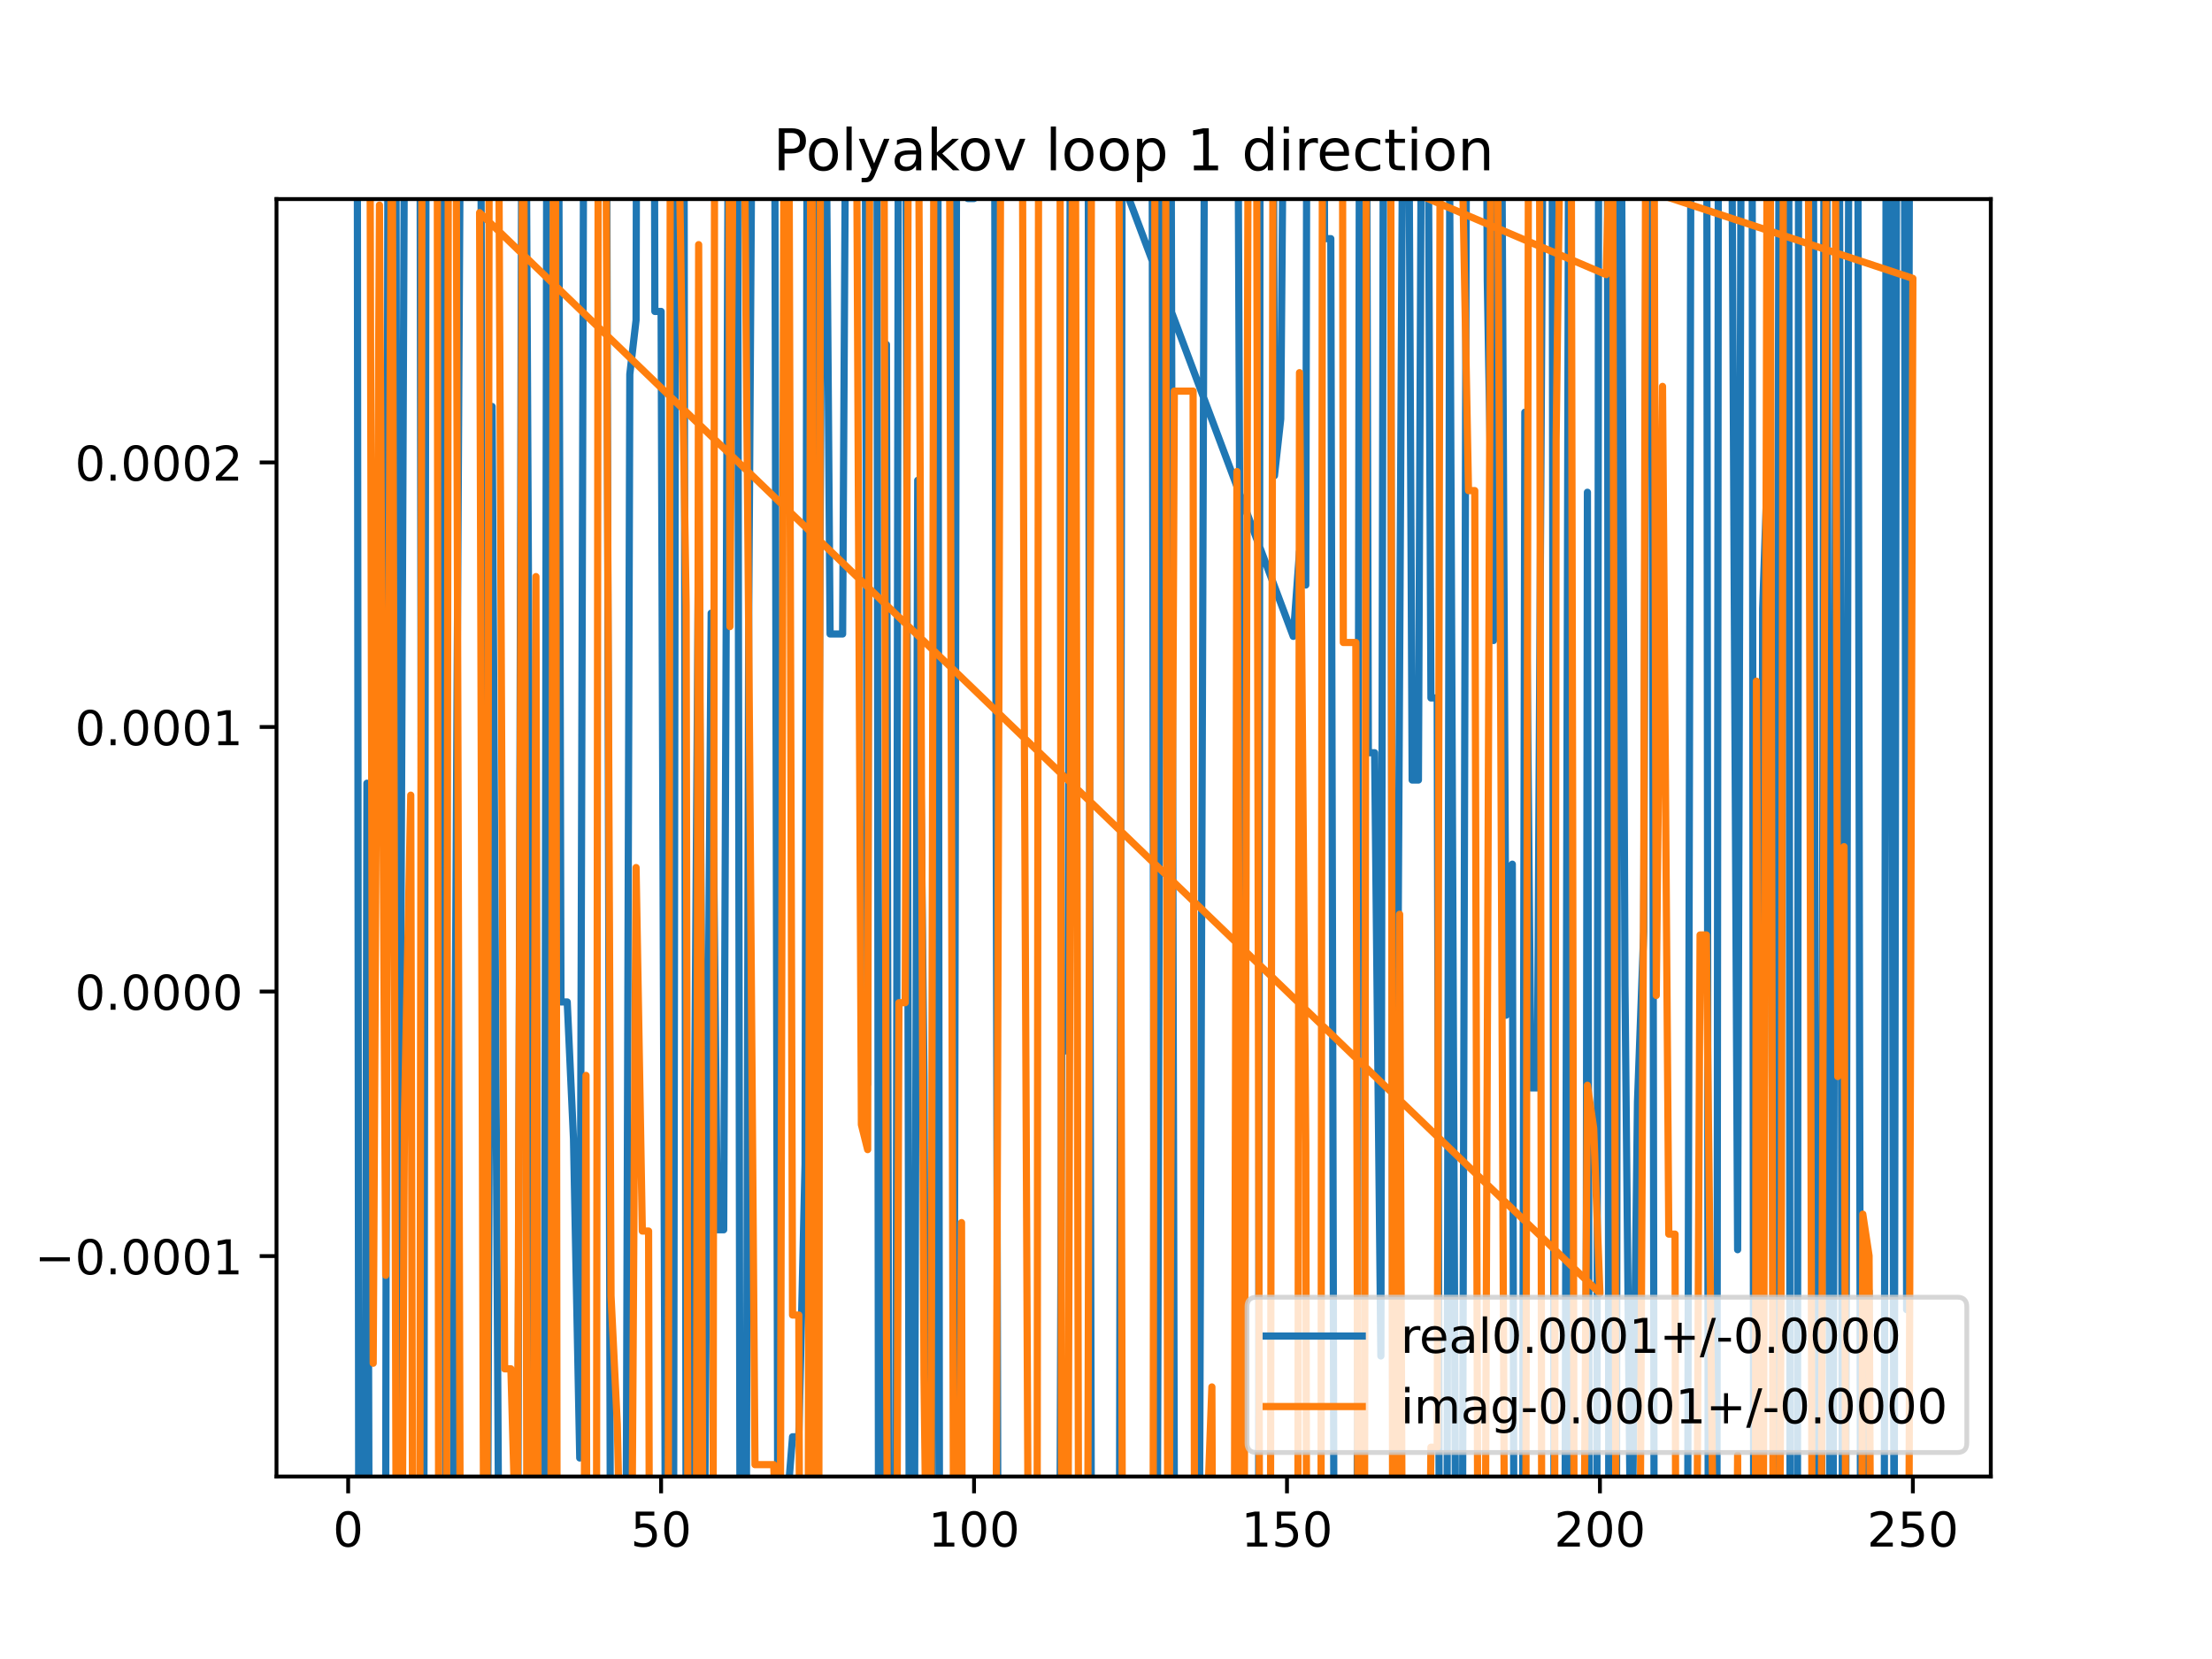<?xml version="1.0" encoding="utf-8" standalone="no"?>
<!DOCTYPE svg PUBLIC "-//W3C//DTD SVG 1.1//EN"
  "http://www.w3.org/Graphics/SVG/1.1/DTD/svg11.dtd">
<!-- Created with matplotlib (https://matplotlib.org/) -->
<svg height="345.6pt" version="1.1" viewBox="0 0 460.8 345.6" width="460.8pt" xmlns="http://www.w3.org/2000/svg" xmlns:xlink="http://www.w3.org/1999/xlink">
 <defs>
  <style type="text/css">
*{stroke-linecap:butt;stroke-linejoin:round;}
  </style>
 </defs>
 <g id="figure_1">
  <g id="patch_1">
   <path d="M 0 345.6 
L 460.8 345.6 
L 460.8 0 
L 0 0 
z
" style="fill:#ffffff;"/>
  </g>
  <g id="axes_1">
   <g id="patch_2">
    <path d="M 57.6 307.584 
L 414.72 307.584 
L 414.72 41.472 
L 57.6 41.472 
z
" style="fill:#ffffff;"/>
   </g>
   <g id="matplotlib.axis_1">
    <g id="xtick_1">
     <g id="line2d_1">
      <defs>
       <path d="M 0 0 
L 0 3.5 
" id="m3356f0f7a0" style="stroke:#000000;stroke-width:0.8;"/>
      </defs>
      <g>
       <use style="stroke:#000000;stroke-width:0.8;" x="72.529" xlink:href="#m3356f0f7a0" y="307.584"/>
      </g>
     </g>
     <g id="text_1">
      <!-- 0 -->
      <defs>
       <path d="M 31.781 66.406 
Q 24.172 66.406 20.328 58.906 
Q 16.5 51.422 16.5 36.375 
Q 16.5 21.391 20.328 13.891 
Q 24.172 6.391 31.781 6.391 
Q 39.453 6.391 43.281 13.891 
Q 47.125 21.391 47.125 36.375 
Q 47.125 51.422 43.281 58.906 
Q 39.453 66.406 31.781 66.406 
z
M 31.781 74.219 
Q 44.047 74.219 50.516 64.516 
Q 56.984 54.828 56.984 36.375 
Q 56.984 17.969 50.516 8.266 
Q 44.047 -1.422 31.781 -1.422 
Q 19.531 -1.422 13.062 8.266 
Q 6.594 17.969 6.594 36.375 
Q 6.594 54.828 13.062 64.516 
Q 19.531 74.219 31.781 74.219 
z
" id="DejaVuSans-48"/>
      </defs>
      <g transform="translate(69.348 322.182)scale(0.1 -0.1)">
       <use xlink:href="#DejaVuSans-48"/>
      </g>
     </g>
    </g>
    <g id="xtick_2">
     <g id="line2d_2">
      <g>
       <use style="stroke:#000000;stroke-width:0.8;" x="137.721" xlink:href="#m3356f0f7a0" y="307.584"/>
      </g>
     </g>
     <g id="text_2">
      <!-- 50 -->
      <defs>
       <path d="M 10.797 72.906 
L 49.516 72.906 
L 49.516 64.594 
L 19.828 64.594 
L 19.828 46.734 
Q 21.969 47.469 24.109 47.828 
Q 26.266 48.188 28.422 48.188 
Q 40.625 48.188 47.75 41.5 
Q 54.891 34.812 54.891 23.391 
Q 54.891 11.625 47.562 5.094 
Q 40.234 -1.422 26.906 -1.422 
Q 22.312 -1.422 17.547 -0.641 
Q 12.797 0.141 7.719 1.703 
L 7.719 11.625 
Q 12.109 9.234 16.797 8.062 
Q 21.484 6.891 26.703 6.891 
Q 35.156 6.891 40.078 11.328 
Q 45.016 15.766 45.016 23.391 
Q 45.016 31 40.078 35.438 
Q 35.156 39.891 26.703 39.891 
Q 22.75 39.891 18.812 39.016 
Q 14.891 38.141 10.797 36.281 
z
" id="DejaVuSans-53"/>
      </defs>
      <g transform="translate(131.358 322.182)scale(0.1 -0.1)">
       <use xlink:href="#DejaVuSans-53"/>
       <use x="63.623" xlink:href="#DejaVuSans-48"/>
      </g>
     </g>
    </g>
    <g id="xtick_3">
     <g id="line2d_3">
      <g>
       <use style="stroke:#000000;stroke-width:0.8;" x="202.912" xlink:href="#m3356f0f7a0" y="307.584"/>
      </g>
     </g>
     <g id="text_3">
      <!-- 100 -->
      <defs>
       <path d="M 12.406 8.297 
L 28.516 8.297 
L 28.516 63.922 
L 10.984 60.406 
L 10.984 69.391 
L 28.422 72.906 
L 38.281 72.906 
L 38.281 8.297 
L 54.391 8.297 
L 54.391 0 
L 12.406 0 
z
" id="DejaVuSans-49"/>
      </defs>
      <g transform="translate(193.368 322.182)scale(0.1 -0.1)">
       <use xlink:href="#DejaVuSans-49"/>
       <use x="63.623" xlink:href="#DejaVuSans-48"/>
       <use x="127.246" xlink:href="#DejaVuSans-48"/>
      </g>
     </g>
    </g>
    <g id="xtick_4">
     <g id="line2d_4">
      <g>
       <use style="stroke:#000000;stroke-width:0.8;" x="268.104" xlink:href="#m3356f0f7a0" y="307.584"/>
      </g>
     </g>
     <g id="text_4">
      <!-- 150 -->
      <g transform="translate(258.56 322.182)scale(0.1 -0.1)">
       <use xlink:href="#DejaVuSans-49"/>
       <use x="63.623" xlink:href="#DejaVuSans-53"/>
       <use x="127.246" xlink:href="#DejaVuSans-48"/>
      </g>
     </g>
    </g>
    <g id="xtick_5">
     <g id="line2d_5">
      <g>
       <use style="stroke:#000000;stroke-width:0.8;" x="333.296" xlink:href="#m3356f0f7a0" y="307.584"/>
      </g>
     </g>
     <g id="text_5">
      <!-- 200 -->
      <defs>
       <path d="M 19.188 8.297 
L 53.609 8.297 
L 53.609 0 
L 7.328 0 
L 7.328 8.297 
Q 12.938 14.109 22.625 23.891 
Q 32.328 33.688 34.812 36.531 
Q 39.547 41.844 41.422 45.531 
Q 43.312 49.219 43.312 52.781 
Q 43.312 58.594 39.234 62.25 
Q 35.156 65.922 28.609 65.922 
Q 23.969 65.922 18.812 64.312 
Q 13.672 62.703 7.812 59.422 
L 7.812 69.391 
Q 13.766 71.781 18.938 73 
Q 24.125 74.219 28.422 74.219 
Q 39.75 74.219 46.484 68.547 
Q 53.219 62.891 53.219 53.422 
Q 53.219 48.922 51.531 44.891 
Q 49.859 40.875 45.406 35.406 
Q 44.188 33.984 37.641 27.219 
Q 31.109 20.453 19.188 8.297 
z
" id="DejaVuSans-50"/>
      </defs>
      <g transform="translate(323.752 322.182)scale(0.1 -0.1)">
       <use xlink:href="#DejaVuSans-50"/>
       <use x="63.623" xlink:href="#DejaVuSans-48"/>
       <use x="127.246" xlink:href="#DejaVuSans-48"/>
      </g>
     </g>
    </g>
    <g id="xtick_6">
     <g id="line2d_6">
      <g>
       <use style="stroke:#000000;stroke-width:0.8;" x="398.487" xlink:href="#m3356f0f7a0" y="307.584"/>
      </g>
     </g>
     <g id="text_6">
      <!-- 250 -->
      <g transform="translate(388.944 322.182)scale(0.1 -0.1)">
       <use xlink:href="#DejaVuSans-50"/>
       <use x="63.623" xlink:href="#DejaVuSans-53"/>
       <use x="127.246" xlink:href="#DejaVuSans-48"/>
      </g>
     </g>
    </g>
   </g>
   <g id="matplotlib.axis_2">
    <g id="ytick_1">
     <g id="line2d_7">
      <defs>
       <path d="M 0 0 
L -3.5 0 
" id="m64fadcaac9" style="stroke:#000000;stroke-width:0.8;"/>
      </defs>
      <g>
       <use style="stroke:#000000;stroke-width:0.8;" x="57.6" xlink:href="#m64fadcaac9" y="261.665"/>
      </g>
     </g>
     <g id="text_7">
      <!-- −0.0001 -->
      <defs>
       <path d="M 10.594 35.5 
L 73.188 35.5 
L 73.188 27.203 
L 10.594 27.203 
z
" id="DejaVuSans-8722"/>
       <path d="M 10.688 12.406 
L 21 12.406 
L 21 0 
L 10.688 0 
z
" id="DejaVuSans-46"/>
      </defs>
      <g transform="translate(7.23 265.464)scale(0.1 -0.1)">
       <use xlink:href="#DejaVuSans-8722"/>
       <use x="83.789" xlink:href="#DejaVuSans-48"/>
       <use x="147.412" xlink:href="#DejaVuSans-46"/>
       <use x="179.199" xlink:href="#DejaVuSans-48"/>
       <use x="242.822" xlink:href="#DejaVuSans-48"/>
       <use x="306.445" xlink:href="#DejaVuSans-48"/>
       <use x="370.068" xlink:href="#DejaVuSans-49"/>
      </g>
     </g>
    </g>
    <g id="ytick_2">
     <g id="line2d_8">
      <g>
       <use style="stroke:#000000;stroke-width:0.8;" x="57.6" xlink:href="#m64fadcaac9" y="206.552"/>
      </g>
     </g>
     <g id="text_8">
      <!-- 0.0000 -->
      <g transform="translate(15.609 210.352)scale(0.1 -0.1)">
       <use xlink:href="#DejaVuSans-48"/>
       <use x="63.623" xlink:href="#DejaVuSans-46"/>
       <use x="95.41" xlink:href="#DejaVuSans-48"/>
       <use x="159.033" xlink:href="#DejaVuSans-48"/>
       <use x="222.656" xlink:href="#DejaVuSans-48"/>
       <use x="286.279" xlink:href="#DejaVuSans-48"/>
      </g>
     </g>
    </g>
    <g id="ytick_3">
     <g id="line2d_9">
      <g>
       <use style="stroke:#000000;stroke-width:0.8;" x="57.6" xlink:href="#m64fadcaac9" y="151.44"/>
      </g>
     </g>
     <g id="text_9">
      <!-- 0.0001 -->
      <g transform="translate(15.609 155.239)scale(0.1 -0.1)">
       <use xlink:href="#DejaVuSans-48"/>
       <use x="63.623" xlink:href="#DejaVuSans-46"/>
       <use x="95.41" xlink:href="#DejaVuSans-48"/>
       <use x="159.033" xlink:href="#DejaVuSans-48"/>
       <use x="222.656" xlink:href="#DejaVuSans-48"/>
       <use x="286.279" xlink:href="#DejaVuSans-49"/>
      </g>
     </g>
    </g>
    <g id="ytick_4">
     <g id="line2d_10">
      <g>
       <use style="stroke:#000000;stroke-width:0.8;" x="57.6" xlink:href="#m64fadcaac9" y="96.328"/>
      </g>
     </g>
     <g id="text_10">
      <!-- 0.0002 -->
      <g transform="translate(15.609 100.127)scale(0.1 -0.1)">
       <use xlink:href="#DejaVuSans-48"/>
       <use x="63.623" xlink:href="#DejaVuSans-46"/>
       <use x="95.41" xlink:href="#DejaVuSans-48"/>
       <use x="159.033" xlink:href="#DejaVuSans-48"/>
       <use x="222.656" xlink:href="#DejaVuSans-48"/>
       <use x="286.279" xlink:href="#DejaVuSans-50"/>
      </g>
     </g>
    </g>
   </g>
   <g id="line2d_11">
    <path clip-path="url(#p4c400e5761)" d="M 74.41 -1 
L 74.753 346.6 
M 76.022 346.6 
L 76.44 163.16 
L 76.955 346.6 
M 80.224 346.6 
L 80.352 311.171 
L 80.859 -1 
M 82.439 -1 
L 82.96 325.605 
L 84.37 -1 
M 87.456 -1 
L 88.079 346.6 
M 88.257 346.6 
L 88.788 -1 
M 92.153 -1 
L 92.888 346.6 
M 94.286 346.6 
L 94.694 238.186 
L 96.033 -1 
M 219.268 -1 
L 269.408 132.57 
L 270.712 114.921 
L 272.015 121.875 
L 272.273 -1 
M 275.807 -1 
L 275.927 49.714 
L 277.231 49.714 
L 277.94 346.6 
M 282.673 346.6 
L 283.224 -1 
M 284.634 -1 
L 285.054 156.81 
L 286.358 156.81 
L 287.661 282.475 
L 288.218 -1 
M 289.622 -1 
L 290.221 346.6 
M 290.428 346.6 
L 292.333 -1 
M 293.385 -1 
L 294.181 162.5 
L 295.484 162.5 
L 296.195 -1 
M 297.417 -1 
L 298.092 145.397 
L 299.396 145.397 
L 299.875 346.6 
M 301.392 346.6 
L 302.004 40.399 
L 303.307 339.555 
L 304.611 339.555 
L 305.562 -1 
M 309.563 -1 
L 309.827 58.424 
L 311.13 133.432 
L 312.024 -1 
M 312.728 -1 
L 313.738 211.491 
L 315.042 180.023 
L 315.424 346.6 
M 317.137 346.6 
L 317.65 85.877 
L 318.953 226.63 
L 320.257 226.63 
L 321.572 -1 
M 323.309 -1 
L 323.774 346.6 
M 325.96 346.6 
L 326.776 22.865 
L 327.217 346.6 
M 330.325 346.6 
L 330.688 102.547 
L 331.116 346.6 
M 332.623 346.6 
L 333.062 -1 
M 100.113 -1 
L 101.035 346.6 
M 101.479 346.6 
L 102.517 84.676 
L 104.029 346.6 
M 107.794 346.6 
L 108.766 -1 
M 109.499 -1 
L 110.34 174.782 
L 111.04 346.6 
M 113.357 346.6 
L 113.944 -1 
M 116.334 -1 
L 116.859 208.722 
L 118.163 208.722 
L 119.467 237.214 
L 120.771 303.721 
L 121.656 -1 
M 334.833 -1 
L 335.165 346.6 
M 336.718 346.6 
L 337.085 -1 
M 337.676 -1 
L 338.511 205.272 
L 339.815 337.452 
L 341.119 229.523 
L 342.422 194.025 
L 343.022 -1 
M 344.081 -1 
L 344.619 346.6 
M 350.116 346.6 
L 350.245 331.524 
L 351.549 331.524 
L 352.31 -1 
M 355.534 -1 
L 355.878 346.6 
M 357.645 346.6 
L 357.987 -1 
M 359.259 -1 
L 359.372 6.864 
L 360.676 6.864 
L 361.98 260.336 
L 362.792 -1 
M 364.975 -1 
L 365.354 346.6 
M 366.793 346.6 
L 367.195 126.774 
L 368.499 88.81 
L 369.803 344.04 
L 370.681 -1 
M 372.605 -1 
L 372.931 346.6 
M 374.414 346.6 
L 374.704 -1 
M 377.716 -1 
L 378.397 346.6 
M 379.411 346.6 
L 380.025 -1 
M 380.49 -1 
L 381.248 346.6 
M 381.817 346.6 
L 382.549 -1 
M 383.133 -1 
L 383.863 346.6 
M 384.435 346.6 
L 385.186 -1 
M 386.98 -1 
L 387.629 346.6 
M 389.031 346.6 
L 389.36 268.963 
L 389.565 346.6 
M 392.501 346.6 
L 392.945 -1 
M 393.84 -1 
L 394.576 331.016 
L 395.139 -1 
M 396.68 -1 
L 397.183 272.818 
L 397.841 -1 
M 126.307 -1 
L 127.218 346.6 
M 130.361 346.6 
L 131.201 77.961 
L 132.505 66.691 
L 132.65 -1 
M 136.276 -1 
L 136.417 64.876 
L 137.721 64.876 
L 138.688 346.6 
M 140.031 346.6 
L 140.328 317.779 
L 140.796 -1 
M 142.459 -1 
L 142.936 328.098 
L 144.24 295.654 
L 145.544 108.796 
L 146.847 310.592 
L 148.151 127.729 
L 149.455 256.184 
L 150.759 256.184 
L 151.819 -1 
M 153.611 -1 
L 154.198 346.6 
M 155.402 346.6 
L 155.974 127.518 
L 156.795 -1 
M 161.349 -1 
L 162.08 346.6 
M 163.62 346.6 
L 163.797 315.582 
L 165.101 299.307 
L 166.405 299.307 
L 167.709 242.482 
L 168.178 -1 
M 169.876 -1 
L 170.316 220.037 
L 171.42 -1 
M 171.922 -1 
L 172.924 132.072 
L 175.532 132.072 
L 176.289 -1 
M 180.191 -1 
L 180.747 225.861 
L 181.108 -1 
M 182.671 -1 
L 183.035 346.6 
M 184.041 346.6 
L 184.659 71.76 
L 185.222 346.6 
M 186.584 346.6 
L 187.183 -1 
M 188.68 -1 
L 189.469 346.6 
M 190.421 346.6 
L 191.178 100.062 
L 192.482 224.437 
L 192.998 346.6 
M 194.102 346.6 
L 194.692 -1 
M 195.351 -1 
L 195.739 346.6 
M 198.689 346.6 
L 199.324 -1 
M 201.506 -1 
L 201.608 41.355 
L 202.912 41.355 
L 203.221 -1 
M 207.137 -1 
L 207.934 346.6 
M 220.712 346.6 
L 221.166 218.917 
L 222.47 218.917 
L 223.033 -1 
M 226.621 -1 
L 227.404 346.6 
M 233.155 346.6 
L 233.819 -1 
M 239.964 -1 
L 240.544 346.6 
M 241.028 346.6 
L 242.011 -1 
M 243.912 -1 
L 244.635 313.434 
L 248.546 313.434 
L 249.85 325.784 
L 251.004 -1 
M 253.694 -1 
L 253.762 21.1 
L 256.369 21.1 
L 256.923 -1 
M 257.8 -1 
L 258.977 276.967 
L 259.121 346.6 
M 262.163 346.6 
L 262.52 -1 
M 265.212 -1 
L 265.496 99.089 
L 266.8 87.29 
L 267.524 -1 
L 267.524 -1 
" style="fill:none;stroke:#1f77b4;stroke-linecap:square;stroke-width:1.5;"/>
   </g>
   <g id="line2d_12">
    <path clip-path="url(#p4c400e5761)" d="M 77.012 -1 
L 77.744 283.987 
L 79.048 42.72 
L 80.352 265.67 
L 81.656 3.285 
L 82.591 346.6 
M 83.665 346.6 
L 84.263 231.967 
L 85.567 165.645 
L 86.01 346.6 
M 87.416 346.6 
L 87.953 -1 
M 91.066 -1 
L 91.399 346.6 
M 92.988 346.6 
L 93.39 26.414 
L 93.691 -1 
M 94.952 -1 
L 95.936 346.6 
M 270.332 346.6 
L 270.712 77.631 
L 272.015 238.381 
L 272.225 346.6 
M 275.167 346.6 
L 275.502 -1 
M 279.625 -1 
L 279.838 133.845 
L 282.446 133.845 
L 282.925 346.6 
M 284.223 346.6 
L 284.672 -1 
M 289.686 -1 
L 290.146 346.6 
M 290.755 346.6 
L 291.573 190.455 
L 292.189 346.6 
M 297.566 346.6 
L 298.092 301.484 
L 299.396 301.484 
L 300.078 -1 
M 303.213 -1 
L 303.307 32.777 
L 304.611 32.777 
L 305.915 102.2 
L 307.219 102.2 
L 307.91 346.6 
M 309.332 346.6 
L 310.691 -1 
M 311.79 -1 
L 312.434 105.784 
L 313.51 346.6 
M 317.813 346.6 
L 318.453 -1 
M 320.672 -1 
L 321.203 346.6 
M 323.823 346.6 
L 324.169 91.575 
L 325.358 -1 
M 327.27 -1 
L 327.96 346.6 
M 329.819 346.6 
L 330.688 226.086 
L 331.992 235.017 
L 333.296 269.423 
L 99.909 44.3 
L 100.821 346.6 
M 101.413 346.6 
L 101.947 -1 
M 103.781 -1 
L 103.821 10.65 
L 105.125 285.149 
L 106.429 285.149 
L 107.732 331.98 
L 108.981 -1 
M 109.068 -1 
L 109.814 346.6 
M 111.018 346.6 
L 111.644 120.115 
L 112.167 346.6 
M 114.722 346.6 
L 115.333 -1 
M 115.693 -1 
L 116.073 346.6 
M 121.6 346.6 
L 122.075 224.026 
L 122.265 346.6 
M 124.231 346.6 
L 124.645 -1 
M 197.994 -1 
L 334.599 57.202 
L 335.903 5.485 
L 336.682 346.6 
M 338.457 346.6 
L 338.511 336.595 
L 338.638 346.6 
M 341.538 346.6 
L 342.422 181.699 
L 342.891 -1 
M 344.522 -1 
L 345.03 207.371 
L 346.334 80.493 
L 347.638 257.091 
L 348.942 257.091 
L 349.126 346.6 
M 353.391 346.6 
L 354.157 194.77 
L 355.461 194.77 
L 357.175 346.6 
M 361.674 346.6 
L 361.98 303.132 
L 362.125 346.6 
M 365.659 346.6 
L 365.891 141.898 
L 367.043 346.6 
M 367.267 346.6 
L 368.194 -1 
M 368.726 -1 
L 369.417 346.6 
M 370.673 346.6 
L 371.107 249.915 
L 371.558 -1 
M 373.703 -1 
L 373.714 3.025 
L 373.756 -1 
M 376.643 -1 
L 377.543 346.6 
M 379.32 346.6 
L 380.528 -1 
M 382.283 -1 
L 382.841 224.257 
L 384.145 176.376 
L 384.538 346.6 
M 387.807 346.6 
L 388.057 252.934 
L 389.36 261.6 
L 389.772 346.6 
M 397.586 346.6 
L 398.487 57.99 
L 220.323 -1 
M 126.121 -1 
L 127.29 269.96 
L 128.594 296.652 
L 129.658 346.6 
M 131.495 346.6 
L 132.505 180.725 
L 133.809 256.453 
L 135.113 256.453 
L 135.319 346.6 
M 139.173 346.6 
L 139.673 -1 
M 141.521 -1 
L 141.632 41.253 
L 142.936 126.196 
L 143.352 346.6 
M 145.04 346.6 
L 145.544 50.961 
L 146.485 346.6 
M 148.528 346.6 
L 148.884 -1 
M 151.814 -1 
L 152.063 130.53 
L 152.877 -1 
M 154.817 -1 
L 155.974 132.159 
L 157.278 305.114 
L 161.19 305.114 
L 162.478 346.6 
M 162.495 346.6 
L 163.379 -1 
M 164.285 -1 
L 165.101 273.948 
L 166.405 273.948 
L 166.631 346.6 
M 168.321 346.6 
L 168.934 -1 
M 169.109 -1 
L 169.861 346.6 
M 170.547 346.6 
L 170.927 -1 
M 178.316 -1 
L 179.443 234.292 
L 180.747 239.484 
L 181.225 -1 
M 184.115 -1 
L 184.659 275.5 
L 184.974 346.6 
M 186.768 346.6 
L 187.266 208.88 
L 188.57 208.88 
L 189.306 -1 
M 191.261 -1 
L 192.482 286.235 
L 193.196 346.6 
M 193.889 346.6 
L 194.609 -1 
M 197.726 -1 
L 198.712 346.6 
M 199.687 346.6 
L 200.305 254.691 
L 200.475 346.6 
M 207.431 346.6 
L 208.555 -1 
M 212.899 -1 
L 213.343 141.851 
L 214.298 346.6 
M 216.027 346.6 
L 216.383 -1 
M 220.801 -1 
L 221.166 329.967 
L 222.47 329.967 
L 223.498 -1 
M 223.97 -1 
L 224.738 346.6 
M 226.531 346.6 
L 227.464 -1 
M 233.029 -1 
L 233.866 346.6 
M 240.185 346.6 
L 240.632 -1 
M 242.783 -1 
L 243.291 346.6 
M 243.454 346.6 
L 244.635 81.478 
L 248.546 81.478 
L 248.859 346.6 
M 251.121 346.6 
L 251.154 324.88 
L 252.458 288.924 
L 252.664 346.6 
M 257.09 346.6 
L 257.673 98.225 
L 258.744 346.6 
M 259.125 346.6 
L 260.08 -1 
M 261.73 -1 
L 262.42 346.6 
M 264.614 346.6 
L 265.234 -1 
L 265.234 -1 
" style="fill:none;stroke:#ff7f0e;stroke-linecap:square;stroke-width:1.5;"/>
   </g>
   <g id="patch_3">
    <path d="M 57.6 307.584 
L 57.6 41.472 
" style="fill:none;stroke:#000000;stroke-linecap:square;stroke-linejoin:miter;stroke-width:0.8;"/>
   </g>
   <g id="patch_4">
    <path d="M 414.72 307.584 
L 414.72 41.472 
" style="fill:none;stroke:#000000;stroke-linecap:square;stroke-linejoin:miter;stroke-width:0.8;"/>
   </g>
   <g id="patch_5">
    <path d="M 57.6 307.584 
L 414.72 307.584 
" style="fill:none;stroke:#000000;stroke-linecap:square;stroke-linejoin:miter;stroke-width:0.8;"/>
   </g>
   <g id="patch_6">
    <path d="M 57.6 41.472 
L 414.72 41.472 
" style="fill:none;stroke:#000000;stroke-linecap:square;stroke-linejoin:miter;stroke-width:0.8;"/>
   </g>
   <g id="text_11">
    <!-- Polyakov loop 1 direction -->
    <defs>
     <path d="M 19.672 64.797 
L 19.672 37.406 
L 32.078 37.406 
Q 38.969 37.406 42.719 40.969 
Q 46.484 44.531 46.484 51.125 
Q 46.484 57.672 42.719 61.234 
Q 38.969 64.797 32.078 64.797 
z
M 9.812 72.906 
L 32.078 72.906 
Q 44.344 72.906 50.609 67.359 
Q 56.891 61.812 56.891 51.125 
Q 56.891 40.328 50.609 34.812 
Q 44.344 29.297 32.078 29.297 
L 19.672 29.297 
L 19.672 0 
L 9.812 0 
z
" id="DejaVuSans-80"/>
     <path d="M 30.609 48.391 
Q 23.391 48.391 19.188 42.75 
Q 14.984 37.109 14.984 27.297 
Q 14.984 17.484 19.156 11.844 
Q 23.344 6.203 30.609 6.203 
Q 37.797 6.203 41.984 11.859 
Q 46.188 17.531 46.188 27.297 
Q 46.188 37.016 41.984 42.703 
Q 37.797 48.391 30.609 48.391 
z
M 30.609 56 
Q 42.328 56 49.016 48.375 
Q 55.719 40.766 55.719 27.297 
Q 55.719 13.875 49.016 6.219 
Q 42.328 -1.422 30.609 -1.422 
Q 18.844 -1.422 12.172 6.219 
Q 5.516 13.875 5.516 27.297 
Q 5.516 40.766 12.172 48.375 
Q 18.844 56 30.609 56 
z
" id="DejaVuSans-111"/>
     <path d="M 9.422 75.984 
L 18.406 75.984 
L 18.406 0 
L 9.422 0 
z
" id="DejaVuSans-108"/>
     <path d="M 32.172 -5.078 
Q 28.375 -14.844 24.75 -17.812 
Q 21.141 -20.797 15.094 -20.797 
L 7.906 -20.797 
L 7.906 -13.281 
L 13.188 -13.281 
Q 16.891 -13.281 18.938 -11.516 
Q 21 -9.766 23.484 -3.219 
L 25.094 0.875 
L 2.984 54.688 
L 12.5 54.688 
L 29.594 11.922 
L 46.688 54.688 
L 56.203 54.688 
z
" id="DejaVuSans-121"/>
     <path d="M 34.281 27.484 
Q 23.391 27.484 19.188 25 
Q 14.984 22.516 14.984 16.5 
Q 14.984 11.719 18.141 8.906 
Q 21.297 6.109 26.703 6.109 
Q 34.188 6.109 38.703 11.406 
Q 43.219 16.703 43.219 25.484 
L 43.219 27.484 
z
M 52.203 31.203 
L 52.203 0 
L 43.219 0 
L 43.219 8.297 
Q 40.141 3.328 35.547 0.953 
Q 30.953 -1.422 24.312 -1.422 
Q 15.922 -1.422 10.953 3.297 
Q 6 8.016 6 15.922 
Q 6 25.141 12.172 29.828 
Q 18.359 34.516 30.609 34.516 
L 43.219 34.516 
L 43.219 35.406 
Q 43.219 41.609 39.141 45 
Q 35.062 48.391 27.688 48.391 
Q 23 48.391 18.547 47.266 
Q 14.109 46.141 10.016 43.891 
L 10.016 52.203 
Q 14.938 54.109 19.578 55.047 
Q 24.219 56 28.609 56 
Q 40.484 56 46.344 49.844 
Q 52.203 43.703 52.203 31.203 
z
" id="DejaVuSans-97"/>
     <path d="M 9.078 75.984 
L 18.109 75.984 
L 18.109 31.109 
L 44.922 54.688 
L 56.391 54.688 
L 27.391 29.109 
L 57.625 0 
L 45.906 0 
L 18.109 26.703 
L 18.109 0 
L 9.078 0 
z
" id="DejaVuSans-107"/>
     <path d="M 2.984 54.688 
L 12.5 54.688 
L 29.594 8.797 
L 46.688 54.688 
L 56.203 54.688 
L 35.688 0 
L 23.484 0 
z
" id="DejaVuSans-118"/>
     <path id="DejaVuSans-32"/>
     <path d="M 18.109 8.203 
L 18.109 -20.797 
L 9.078 -20.797 
L 9.078 54.688 
L 18.109 54.688 
L 18.109 46.391 
Q 20.953 51.266 25.266 53.625 
Q 29.594 56 35.594 56 
Q 45.562 56 51.781 48.094 
Q 58.016 40.188 58.016 27.297 
Q 58.016 14.406 51.781 6.484 
Q 45.562 -1.422 35.594 -1.422 
Q 29.594 -1.422 25.266 0.953 
Q 20.953 3.328 18.109 8.203 
z
M 48.688 27.297 
Q 48.688 37.203 44.609 42.844 
Q 40.531 48.484 33.406 48.484 
Q 26.266 48.484 22.188 42.844 
Q 18.109 37.203 18.109 27.297 
Q 18.109 17.391 22.188 11.75 
Q 26.266 6.109 33.406 6.109 
Q 40.531 6.109 44.609 11.75 
Q 48.688 17.391 48.688 27.297 
z
" id="DejaVuSans-112"/>
     <path d="M 45.406 46.391 
L 45.406 75.984 
L 54.391 75.984 
L 54.391 0 
L 45.406 0 
L 45.406 8.203 
Q 42.578 3.328 38.25 0.953 
Q 33.938 -1.422 27.875 -1.422 
Q 17.969 -1.422 11.734 6.484 
Q 5.516 14.406 5.516 27.297 
Q 5.516 40.188 11.734 48.094 
Q 17.969 56 27.875 56 
Q 33.938 56 38.25 53.625 
Q 42.578 51.266 45.406 46.391 
z
M 14.797 27.297 
Q 14.797 17.391 18.875 11.75 
Q 22.953 6.109 30.078 6.109 
Q 37.203 6.109 41.297 11.75 
Q 45.406 17.391 45.406 27.297 
Q 45.406 37.203 41.297 42.844 
Q 37.203 48.484 30.078 48.484 
Q 22.953 48.484 18.875 42.844 
Q 14.797 37.203 14.797 27.297 
z
" id="DejaVuSans-100"/>
     <path d="M 9.422 54.688 
L 18.406 54.688 
L 18.406 0 
L 9.422 0 
z
M 9.422 75.984 
L 18.406 75.984 
L 18.406 64.594 
L 9.422 64.594 
z
" id="DejaVuSans-105"/>
     <path d="M 41.109 46.297 
Q 39.594 47.172 37.812 47.578 
Q 36.031 48 33.891 48 
Q 26.266 48 22.188 43.047 
Q 18.109 38.094 18.109 28.812 
L 18.109 0 
L 9.078 0 
L 9.078 54.688 
L 18.109 54.688 
L 18.109 46.188 
Q 20.953 51.172 25.484 53.578 
Q 30.031 56 36.531 56 
Q 37.453 56 38.578 55.875 
Q 39.703 55.766 41.062 55.516 
z
" id="DejaVuSans-114"/>
     <path d="M 56.203 29.594 
L 56.203 25.203 
L 14.891 25.203 
Q 15.484 15.922 20.484 11.062 
Q 25.484 6.203 34.422 6.203 
Q 39.594 6.203 44.453 7.469 
Q 49.312 8.734 54.109 11.281 
L 54.109 2.781 
Q 49.266 0.734 44.188 -0.344 
Q 39.109 -1.422 33.891 -1.422 
Q 20.797 -1.422 13.156 6.188 
Q 5.516 13.812 5.516 26.812 
Q 5.516 40.234 12.766 48.109 
Q 20.016 56 32.328 56 
Q 43.359 56 49.781 48.891 
Q 56.203 41.797 56.203 29.594 
z
M 47.219 32.234 
Q 47.125 39.594 43.094 43.984 
Q 39.062 48.391 32.422 48.391 
Q 24.906 48.391 20.391 44.141 
Q 15.875 39.891 15.188 32.172 
z
" id="DejaVuSans-101"/>
     <path d="M 48.781 52.594 
L 48.781 44.188 
Q 44.969 46.297 41.141 47.344 
Q 37.312 48.391 33.406 48.391 
Q 24.656 48.391 19.812 42.844 
Q 14.984 37.312 14.984 27.297 
Q 14.984 17.281 19.812 11.734 
Q 24.656 6.203 33.406 6.203 
Q 37.312 6.203 41.141 7.25 
Q 44.969 8.297 48.781 10.406 
L 48.781 2.094 
Q 45.016 0.344 40.984 -0.531 
Q 36.969 -1.422 32.422 -1.422 
Q 20.062 -1.422 12.781 6.344 
Q 5.516 14.109 5.516 27.297 
Q 5.516 40.672 12.859 48.328 
Q 20.219 56 33.016 56 
Q 37.156 56 41.109 55.141 
Q 45.062 54.297 48.781 52.594 
z
" id="DejaVuSans-99"/>
     <path d="M 18.312 70.219 
L 18.312 54.688 
L 36.812 54.688 
L 36.812 47.703 
L 18.312 47.703 
L 18.312 18.016 
Q 18.312 11.328 20.141 9.422 
Q 21.969 7.516 27.594 7.516 
L 36.812 7.516 
L 36.812 0 
L 27.594 0 
Q 17.188 0 13.234 3.875 
Q 9.281 7.766 9.281 18.016 
L 9.281 47.703 
L 2.688 47.703 
L 2.688 54.688 
L 9.281 54.688 
L 9.281 70.219 
z
" id="DejaVuSans-116"/>
     <path d="M 54.891 33.016 
L 54.891 0 
L 45.906 0 
L 45.906 32.719 
Q 45.906 40.484 42.875 44.328 
Q 39.844 48.188 33.797 48.188 
Q 26.516 48.188 22.312 43.547 
Q 18.109 38.922 18.109 30.906 
L 18.109 0 
L 9.078 0 
L 9.078 54.688 
L 18.109 54.688 
L 18.109 46.188 
Q 21.344 51.125 25.703 53.562 
Q 30.078 56 35.797 56 
Q 45.219 56 50.047 50.172 
Q 54.891 44.344 54.891 33.016 
z
" id="DejaVuSans-110"/>
    </defs>
    <g transform="translate(161.066 35.472)scale(0.12 -0.12)">
     <use xlink:href="#DejaVuSans-80"/>
     <use x="56.678" xlink:href="#DejaVuSans-111"/>
     <use x="117.859" xlink:href="#DejaVuSans-108"/>
     <use x="145.643" xlink:href="#DejaVuSans-121"/>
     <use x="204.822" xlink:href="#DejaVuSans-97"/>
     <use x="266.102" xlink:href="#DejaVuSans-107"/>
     <use x="320.387" xlink:href="#DejaVuSans-111"/>
     <use x="381.568" xlink:href="#DejaVuSans-118"/>
     <use x="440.748" xlink:href="#DejaVuSans-32"/>
     <use x="472.535" xlink:href="#DejaVuSans-108"/>
     <use x="500.318" xlink:href="#DejaVuSans-111"/>
     <use x="561.5" xlink:href="#DejaVuSans-111"/>
     <use x="622.682" xlink:href="#DejaVuSans-112"/>
     <use x="686.158" xlink:href="#DejaVuSans-32"/>
     <use x="717.945" xlink:href="#DejaVuSans-49"/>
     <use x="781.568" xlink:href="#DejaVuSans-32"/>
     <use x="813.355" xlink:href="#DejaVuSans-100"/>
     <use x="876.832" xlink:href="#DejaVuSans-105"/>
     <use x="904.615" xlink:href="#DejaVuSans-114"/>
     <use x="943.479" xlink:href="#DejaVuSans-101"/>
     <use x="1005.002" xlink:href="#DejaVuSans-99"/>
     <use x="1059.982" xlink:href="#DejaVuSans-116"/>
     <use x="1099.191" xlink:href="#DejaVuSans-105"/>
     <use x="1126.975" xlink:href="#DejaVuSans-111"/>
     <use x="1188.156" xlink:href="#DejaVuSans-110"/>
    </g>
   </g>
   <g id="legend_1">
    <g id="patch_7">
     <path d="M 261.779 302.584 
L 407.72 302.584 
Q 409.72 302.584 409.72 300.584 
L 409.72 272.228 
Q 409.72 270.228 407.72 270.228 
L 261.779 270.228 
Q 259.779 270.228 259.779 272.228 
L 259.779 300.584 
Q 259.779 302.584 261.779 302.584 
z
" style="fill:#ffffff;opacity:0.8;stroke:#cccccc;stroke-linejoin:miter;"/>
    </g>
    <g id="line2d_13">
     <path d="M 263.779 278.326 
L 283.779 278.326 
" style="fill:none;stroke:#1f77b4;stroke-linecap:square;stroke-width:1.5;"/>
    </g>
    <g id="line2d_14"/>
    <g id="text_12">
     <!-- real0.0001+/-0.0000 -->
     <defs>
      <path d="M 46 62.703 
L 46 35.5 
L 73.188 35.5 
L 73.188 27.203 
L 46 27.203 
L 46 0 
L 37.797 0 
L 37.797 27.203 
L 10.594 27.203 
L 10.594 35.5 
L 37.797 35.5 
L 37.797 62.703 
z
" id="DejaVuSans-43"/>
      <path d="M 25.391 72.906 
L 33.688 72.906 
L 8.297 -9.281 
L 0 -9.281 
z
" id="DejaVuSans-47"/>
      <path d="M 4.891 31.391 
L 31.203 31.391 
L 31.203 23.391 
L 4.891 23.391 
z
" id="DejaVuSans-45"/>
     </defs>
     <g transform="translate(291.779 281.826)scale(0.1 -0.1)">
      <use xlink:href="#DejaVuSans-114"/>
      <use x="38.863" xlink:href="#DejaVuSans-101"/>
      <use x="100.387" xlink:href="#DejaVuSans-97"/>
      <use x="161.666" xlink:href="#DejaVuSans-108"/>
      <use x="189.449" xlink:href="#DejaVuSans-48"/>
      <use x="253.072" xlink:href="#DejaVuSans-46"/>
      <use x="284.859" xlink:href="#DejaVuSans-48"/>
      <use x="348.482" xlink:href="#DejaVuSans-48"/>
      <use x="412.105" xlink:href="#DejaVuSans-48"/>
      <use x="475.729" xlink:href="#DejaVuSans-49"/>
      <use x="539.352" xlink:href="#DejaVuSans-43"/>
      <use x="623.141" xlink:href="#DejaVuSans-47"/>
      <use x="656.832" xlink:href="#DejaVuSans-45"/>
      <use x="692.916" xlink:href="#DejaVuSans-48"/>
      <use x="756.539" xlink:href="#DejaVuSans-46"/>
      <use x="788.326" xlink:href="#DejaVuSans-48"/>
      <use x="851.949" xlink:href="#DejaVuSans-48"/>
      <use x="915.572" xlink:href="#DejaVuSans-48"/>
      <use x="979.195" xlink:href="#DejaVuSans-48"/>
     </g>
    </g>
    <g id="line2d_15">
     <path d="M 263.779 293.004 
L 283.779 293.004 
" style="fill:none;stroke:#ff7f0e;stroke-linecap:square;stroke-width:1.5;"/>
    </g>
    <g id="line2d_16"/>
    <g id="text_13">
     <!-- imag-0.0001+/-0.0000 -->
     <defs>
      <path d="M 52 44.188 
Q 55.375 50.25 60.062 53.125 
Q 64.75 56 71.094 56 
Q 79.641 56 84.281 50.016 
Q 88.922 44.047 88.922 33.016 
L 88.922 0 
L 79.891 0 
L 79.891 32.719 
Q 79.891 40.578 77.094 44.375 
Q 74.312 48.188 68.609 48.188 
Q 61.625 48.188 57.562 43.547 
Q 53.516 38.922 53.516 30.906 
L 53.516 0 
L 44.484 0 
L 44.484 32.719 
Q 44.484 40.625 41.703 44.406 
Q 38.922 48.188 33.109 48.188 
Q 26.219 48.188 22.156 43.531 
Q 18.109 38.875 18.109 30.906 
L 18.109 0 
L 9.078 0 
L 9.078 54.688 
L 18.109 54.688 
L 18.109 46.188 
Q 21.188 51.219 25.484 53.609 
Q 29.781 56 35.688 56 
Q 41.656 56 45.828 52.969 
Q 50 49.953 52 44.188 
z
" id="DejaVuSans-109"/>
      <path d="M 45.406 27.984 
Q 45.406 37.75 41.375 43.109 
Q 37.359 48.484 30.078 48.484 
Q 22.859 48.484 18.828 43.109 
Q 14.797 37.75 14.797 27.984 
Q 14.797 18.266 18.828 12.891 
Q 22.859 7.516 30.078 7.516 
Q 37.359 7.516 41.375 12.891 
Q 45.406 18.266 45.406 27.984 
z
M 54.391 6.781 
Q 54.391 -7.172 48.188 -13.984 
Q 42 -20.797 29.203 -20.797 
Q 24.469 -20.797 20.266 -20.094 
Q 16.062 -19.391 12.109 -17.922 
L 12.109 -9.188 
Q 16.062 -11.328 19.922 -12.344 
Q 23.781 -13.375 27.781 -13.375 
Q 36.625 -13.375 41.016 -8.766 
Q 45.406 -4.156 45.406 5.172 
L 45.406 9.625 
Q 42.625 4.781 38.281 2.391 
Q 33.938 0 27.875 0 
Q 17.828 0 11.672 7.656 
Q 5.516 15.328 5.516 27.984 
Q 5.516 40.672 11.672 48.328 
Q 17.828 56 27.875 56 
Q 33.938 56 38.281 53.609 
Q 42.625 51.219 45.406 46.391 
L 45.406 54.688 
L 54.391 54.688 
z
" id="DejaVuSans-103"/>
     </defs>
     <g transform="translate(291.779 296.504)scale(0.1 -0.1)">
      <use xlink:href="#DejaVuSans-105"/>
      <use x="27.783" xlink:href="#DejaVuSans-109"/>
      <use x="125.195" xlink:href="#DejaVuSans-97"/>
      <use x="186.475" xlink:href="#DejaVuSans-103"/>
      <use x="249.951" xlink:href="#DejaVuSans-45"/>
      <use x="286.035" xlink:href="#DejaVuSans-48"/>
      <use x="349.658" xlink:href="#DejaVuSans-46"/>
      <use x="381.445" xlink:href="#DejaVuSans-48"/>
      <use x="445.068" xlink:href="#DejaVuSans-48"/>
      <use x="508.691" xlink:href="#DejaVuSans-48"/>
      <use x="572.314" xlink:href="#DejaVuSans-49"/>
      <use x="635.938" xlink:href="#DejaVuSans-43"/>
      <use x="719.727" xlink:href="#DejaVuSans-47"/>
      <use x="753.418" xlink:href="#DejaVuSans-45"/>
      <use x="789.502" xlink:href="#DejaVuSans-48"/>
      <use x="853.125" xlink:href="#DejaVuSans-46"/>
      <use x="884.912" xlink:href="#DejaVuSans-48"/>
      <use x="948.535" xlink:href="#DejaVuSans-48"/>
      <use x="1012.158" xlink:href="#DejaVuSans-48"/>
      <use x="1075.781" xlink:href="#DejaVuSans-48"/>
     </g>
    </g>
   </g>
  </g>
 </g>
 <defs>
  <clipPath id="p4c400e5761">
   <rect height="266.112" width="357.12" x="57.6" y="41.472"/>
  </clipPath>
 </defs>
</svg>
